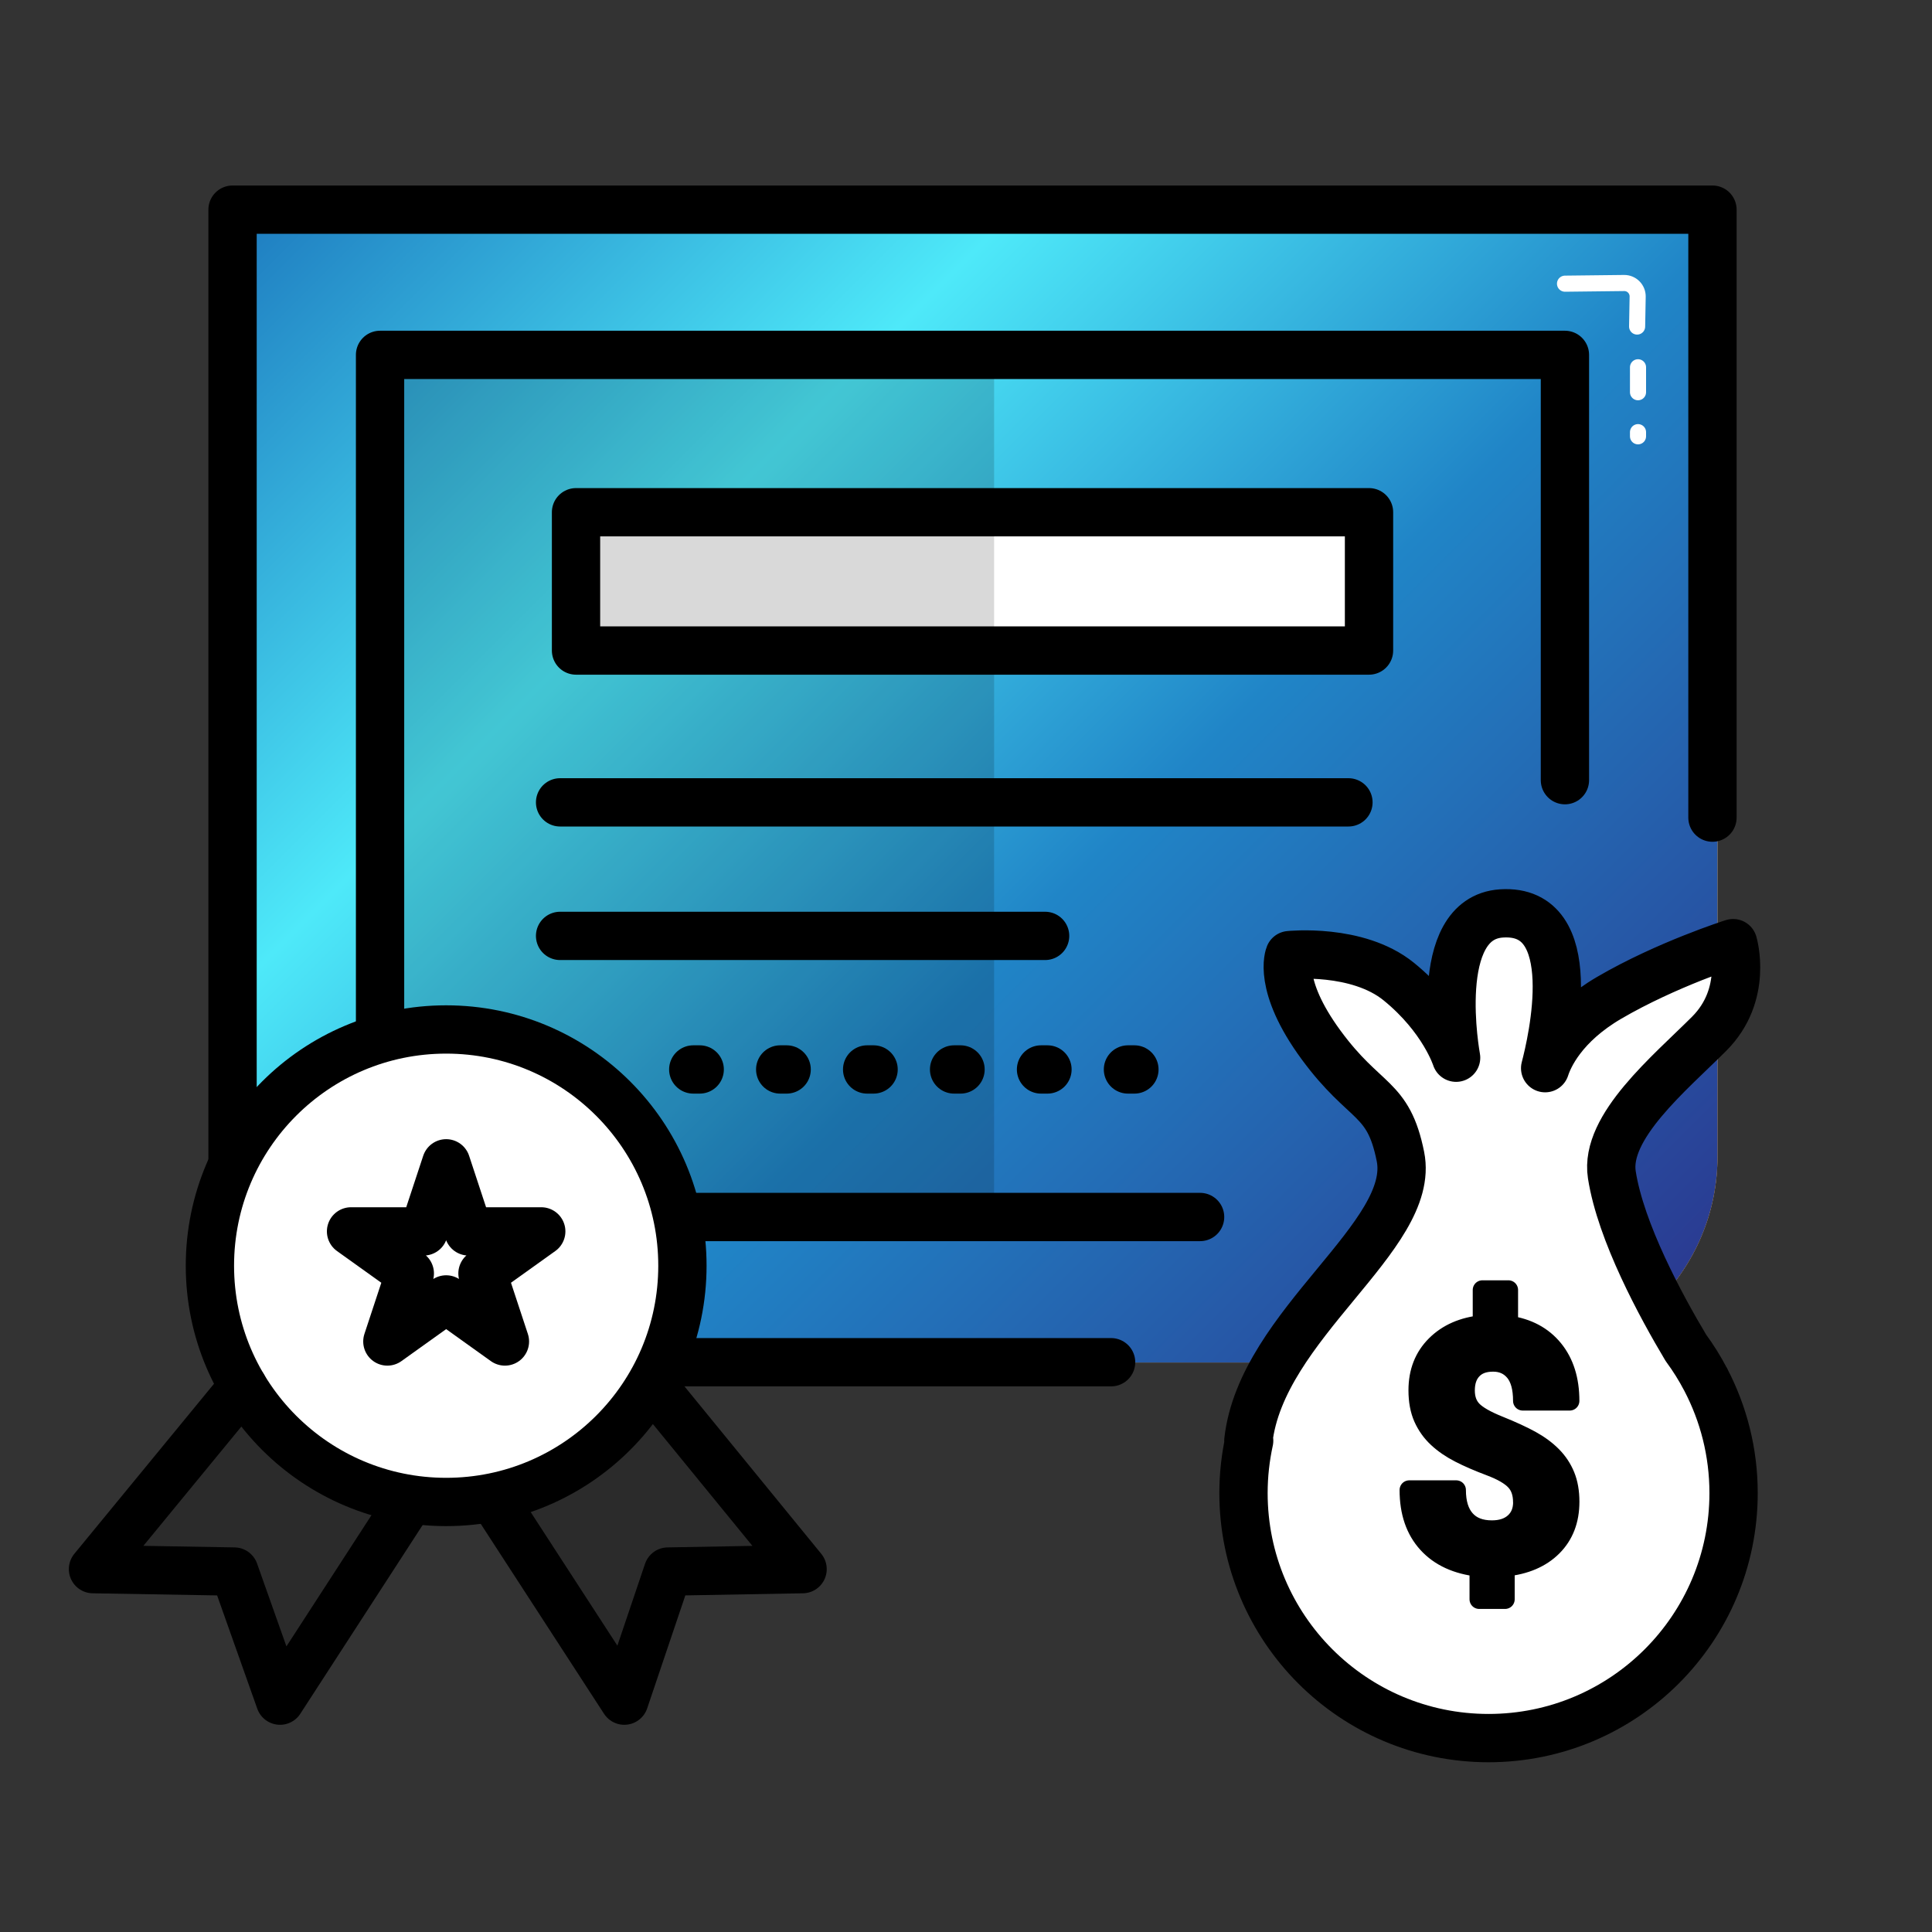 <?xml version="1.0" encoding="UTF-8"?><svg xmlns="http://www.w3.org/2000/svg" xmlns:xlink="http://www.w3.org/1999/xlink" viewBox="0 0 600 600"><rect x="0" y="0" width="600" height="600" fill="#333333" stroke="none"/><defs><linearGradient id="Unbenannter_Verlauf_21" x1="99.08" y1="39.68" x2="489.21" y2="429.81" gradientUnits="userSpaceOnUse"><stop offset="0" stop-color="#974619"/><stop offset=".08" stop-color="#b26f49"/><stop offset=".18" stop-color="#d7a58a"/><stop offset=".26" stop-color="#efc7b2"/><stop offset=".3" stop-color="#f8d5c2"/><stop offset=".34" stop-color="#e9c3b0"/><stop offset=".47" stop-color="#b98a74"/><stop offset=".57" stop-color="#966049"/><stop offset=".66" stop-color="#81462e"/><stop offset=".71" stop-color="#793d25"/><stop offset="1" stop-color="#6d3119"/></linearGradient><linearGradient id="Unbenannter_Verlauf_18" x1="99.08" y1="39.68" x2="489.21" y2="429.81" gradientUnits="userSpaceOnUse"><stop offset="0" stop-color="#9a9b9f"/><stop offset=".31" stop-color="#fefefe"/><stop offset=".38" stop-color="#e0e0e1"/><stop offset=".47" stop-color="#c1c1c3"/><stop offset=".54" stop-color="#adaeb0"/><stop offset=".6" stop-color="#a7a8aa"/><stop offset=".72" stop-color="#abacae"/><stop offset=".86" stop-color="#b8b9bb"/><stop offset="1" stop-color="#cdced0"/></linearGradient><linearGradient id="Neues_Verlaufsfeld_1" x1="99.08" y1="39.68" x2="489.21" y2="429.81" gradientUnits="userSpaceOnUse"><stop offset="0" stop-color="#a36d0a"/><stop offset=".31" stop-color="#f8fb9f"/><stop offset=".6" stop-color="#cf9618"/><stop offset="1" stop-color="#a16705"/></linearGradient><linearGradient id="Unbenannter_Verlauf_24" x1="99.08" y1="39.68" x2="489.21" y2="429.81" gradientUnits="userSpaceOnUse"><stop offset="0" stop-color="#1d7abf"/><stop offset=".31" stop-color="#4ee9f9"/><stop offset=".6" stop-color="#2085c7"/><stop offset="1" stop-color="#2a3b92"/></linearGradient></defs><g id="lvl-1"><path d="m73.66,423.14V65.11h459.72v294c0,35.36-28.67,64.03-64.03,64.03H73.66Z" style="fill:url(#Unbenannter_Verlauf_21);"/></g><g id="lvl-2"><path d="m73.66,423.14V65.11h459.72v294c0,35.36-28.67,64.03-64.03,64.03H73.66Z" style="fill:url(#Unbenannter_Verlauf_18);"/></g><g id="lvl-3"><path d="m73.66,423.14V65.11h459.72v294c0,35.36-28.67,64.03-64.03,64.03H73.66Z" style="fill:url(#Neues_Verlaufsfeld_1);"/></g><g id="lvl-max"><path d="m73.66,423.14V65.11h459.72v294c0,35.36-28.67,64.03-64.03,64.03H73.66Z" style="fill:url(#Unbenannter_Verlauf_24);"/></g><g id="icons"><g><polyline points="372.7 377.95 118.03 377.95 118.03 110.21 486 110.21 486 242.29" style="fill:none; stroke:#000; stroke-linecap:round; stroke-linejoin:round; stroke-width:15px;"/><polyline points="345.06 423.05 72.22 423.05 72.22 65.11 531.82 65.11 531.82 253.92" style="fill:none; stroke:#000; stroke-linecap:round; stroke-linejoin:round; stroke-width:15px;"/><rect x="178.89" y="159.08" width="246.27" height="42.95" style="fill:#fff; stroke:#000; stroke-linecap:round; stroke-linejoin:round; stroke-width:15px;"/><rect x="117.13" y="110.21" width="191.6" height="267.74" style="opacity:.15;"/><line x1="173.94" y1="249.18" x2="418.77" y2="249.18" style="fill:none; stroke:#000; stroke-linecap:round; stroke-linejoin:round; stroke-width:15px;"/><line x1="215.3" y1="332.13" x2="353.56" y2="332.13" style="fill:none; stroke:#000; stroke-dasharray:0 0 0 0 0 0 2 25 2 25 2 25; stroke-linecap:round; stroke-linejoin:round; stroke-width:15px;"/><line x1="173.94" y1="290.65" x2="324.57" y2="290.65" style="fill:none; stroke:#000; stroke-linecap:round; stroke-linejoin:round; stroke-width:15px;"/><g><circle cx="138.56" cy="393.08" r="73.37" style="fill:#fff; stroke:#000; stroke-linecap:round; stroke-linejoin:round; stroke-width:15px;"/><polygon points="138.56 361.28 145.53 382.42 168.09 382.42 149.84 395.48 156.81 416.61 138.56 403.55 120.3 416.61 127.27 395.48 109.02 382.42 131.58 382.42 138.56 361.28" style="fill:none; stroke:#000; stroke-linecap:round; stroke-linejoin:round; stroke-width:15px;"/><polyline points="75.48 430.58 28.88 487.31 72.76 488.06 86.97 528.15 126.96 466.45" style="fill:none; stroke:#000; stroke-linecap:round; stroke-linejoin:round; stroke-width:15px;"/><polyline points="202.91 430.58 249.25 487.31 207.42 488.06 193.88 528.15 153.83 466.45" style="fill:none; stroke:#000; stroke-linecap:round; stroke-linejoin:round; stroke-width:15px;"/><polyline points="75.48 430.58 28.88 487.31 72.76 488.06 86.97 528.15 126.96 466.45" style="opacity:.15;"/><polyline points="202.91 430.58 249.25 487.31 207.42 488.06 193.88 528.15 153.83 466.45" style="opacity:.15;"/></g><path d="m529.76,428.49s-.02-.04-.07-.11c-1.8-3.43-3.84-6.7-6.12-9.8-7.72-12.91-20.23-35.95-23-53.75-2.32-14.88,18.01-31.56,30.23-43.79,12.22-12.22,7.43-28.14,7.43-28.14,0,0-20.65,6.56-38.5,16.99-14.41,8.42-18.74,18.33-19.87,21.84,2.11-7.98,11.95-49.69-13.53-48.06-22.18,1.41-14.12,44.81-14.12,44.81,0,0-3.88-12.32-17.79-23.63-12.87-10.46-33.98-8.23-33.98-8.23,0,0-3.91,9.17,9.82,27.88,13.74,18.71,20.86,15.74,24.66,34.68,4.97,24.74-43.16,52.01-47.23,88.25l.25-.03c-1.14,5.25-1.76,10.69-1.76,16.28,0,42.03,34.07,76.1,76.1,76.1s76.1-34.07,76.1-76.1c0-12.7-3.13-24.66-8.63-35.19h.02Z" style="fill:#fff; stroke:#000; stroke-linecap:round; stroke-linejoin:round; stroke-width:15px;"/><path d="m472.89,466.48c0-2.76-.77-4.96-2.3-6.59-1.53-1.63-4.13-3.14-7.8-4.52-3.67-1.38-6.84-2.75-9.5-4.12-2.66-1.36-4.94-2.93-6.84-4.7-1.9-1.77-3.38-3.85-4.45-6.24-1.06-2.39-1.59-5.24-1.59-8.54,0-5.69,1.82-10.36,5.46-13.99,3.64-3.64,8.47-5.76,14.5-6.36v-10.81h8.08v10.96c5.96.84,10.62,3.33,13.99,7.45,3.37,4.13,5.05,9.47,5.05,16.04h-14.6c0-4.04-.83-7.06-2.5-9.07-1.67-2-3.9-3.01-6.69-3.01s-4.9.78-6.41,2.35c-1.52,1.57-2.27,3.73-2.27,6.49,0,2.56.74,4.61,2.22,6.16,1.48,1.55,4.23,3.13,8.26,4.75,4.02,1.62,7.33,3.14,9.93,4.57,2.59,1.43,4.78,3.05,6.57,4.85,1.78,1.8,3.15,3.86,4.09,6.16.94,2.31,1.41,4.99,1.41,8.06,0,5.73-1.78,10.37-5.35,13.94-3.57,3.57-8.49,5.67-14.75,6.31v10.05h-8.03v-10c-6.9-.74-12.25-3.19-16.04-7.35-3.79-4.16-5.68-9.69-5.68-16.59h14.6c0,4.01.95,7.08,2.85,9.22,1.9,2.14,4.64,3.21,8.21,3.21,2.96,0,5.3-.78,7.02-2.35,1.72-1.57,2.58-3.68,2.58-6.34Z" style="stroke:#000; stroke-linecap:round; stroke-linejoin:round; stroke-width:6px;"/></g></g><g id="highlights"><g><line x1="508.7" y1="114.06" x2="508.7" y2="121.81" style="fill:none; stroke:#fff; stroke-linecap:round; stroke-linejoin:round; stroke-width:5px;"/><path d="m486.03,88.1l18.35-.21c2.34-.03,4.24,1.88,4.21,4.22l-.17,9.3" style="fill:none; stroke:#fff; stroke-linecap:round; stroke-linejoin:round; stroke-width:5px;"/><line x1="508.7" y1="134.21" x2="508.7" y2="135.5" style="fill:none; stroke:#fff; stroke-linecap:round; stroke-linejoin:round; stroke-width:5px;"/></g></g></svg>